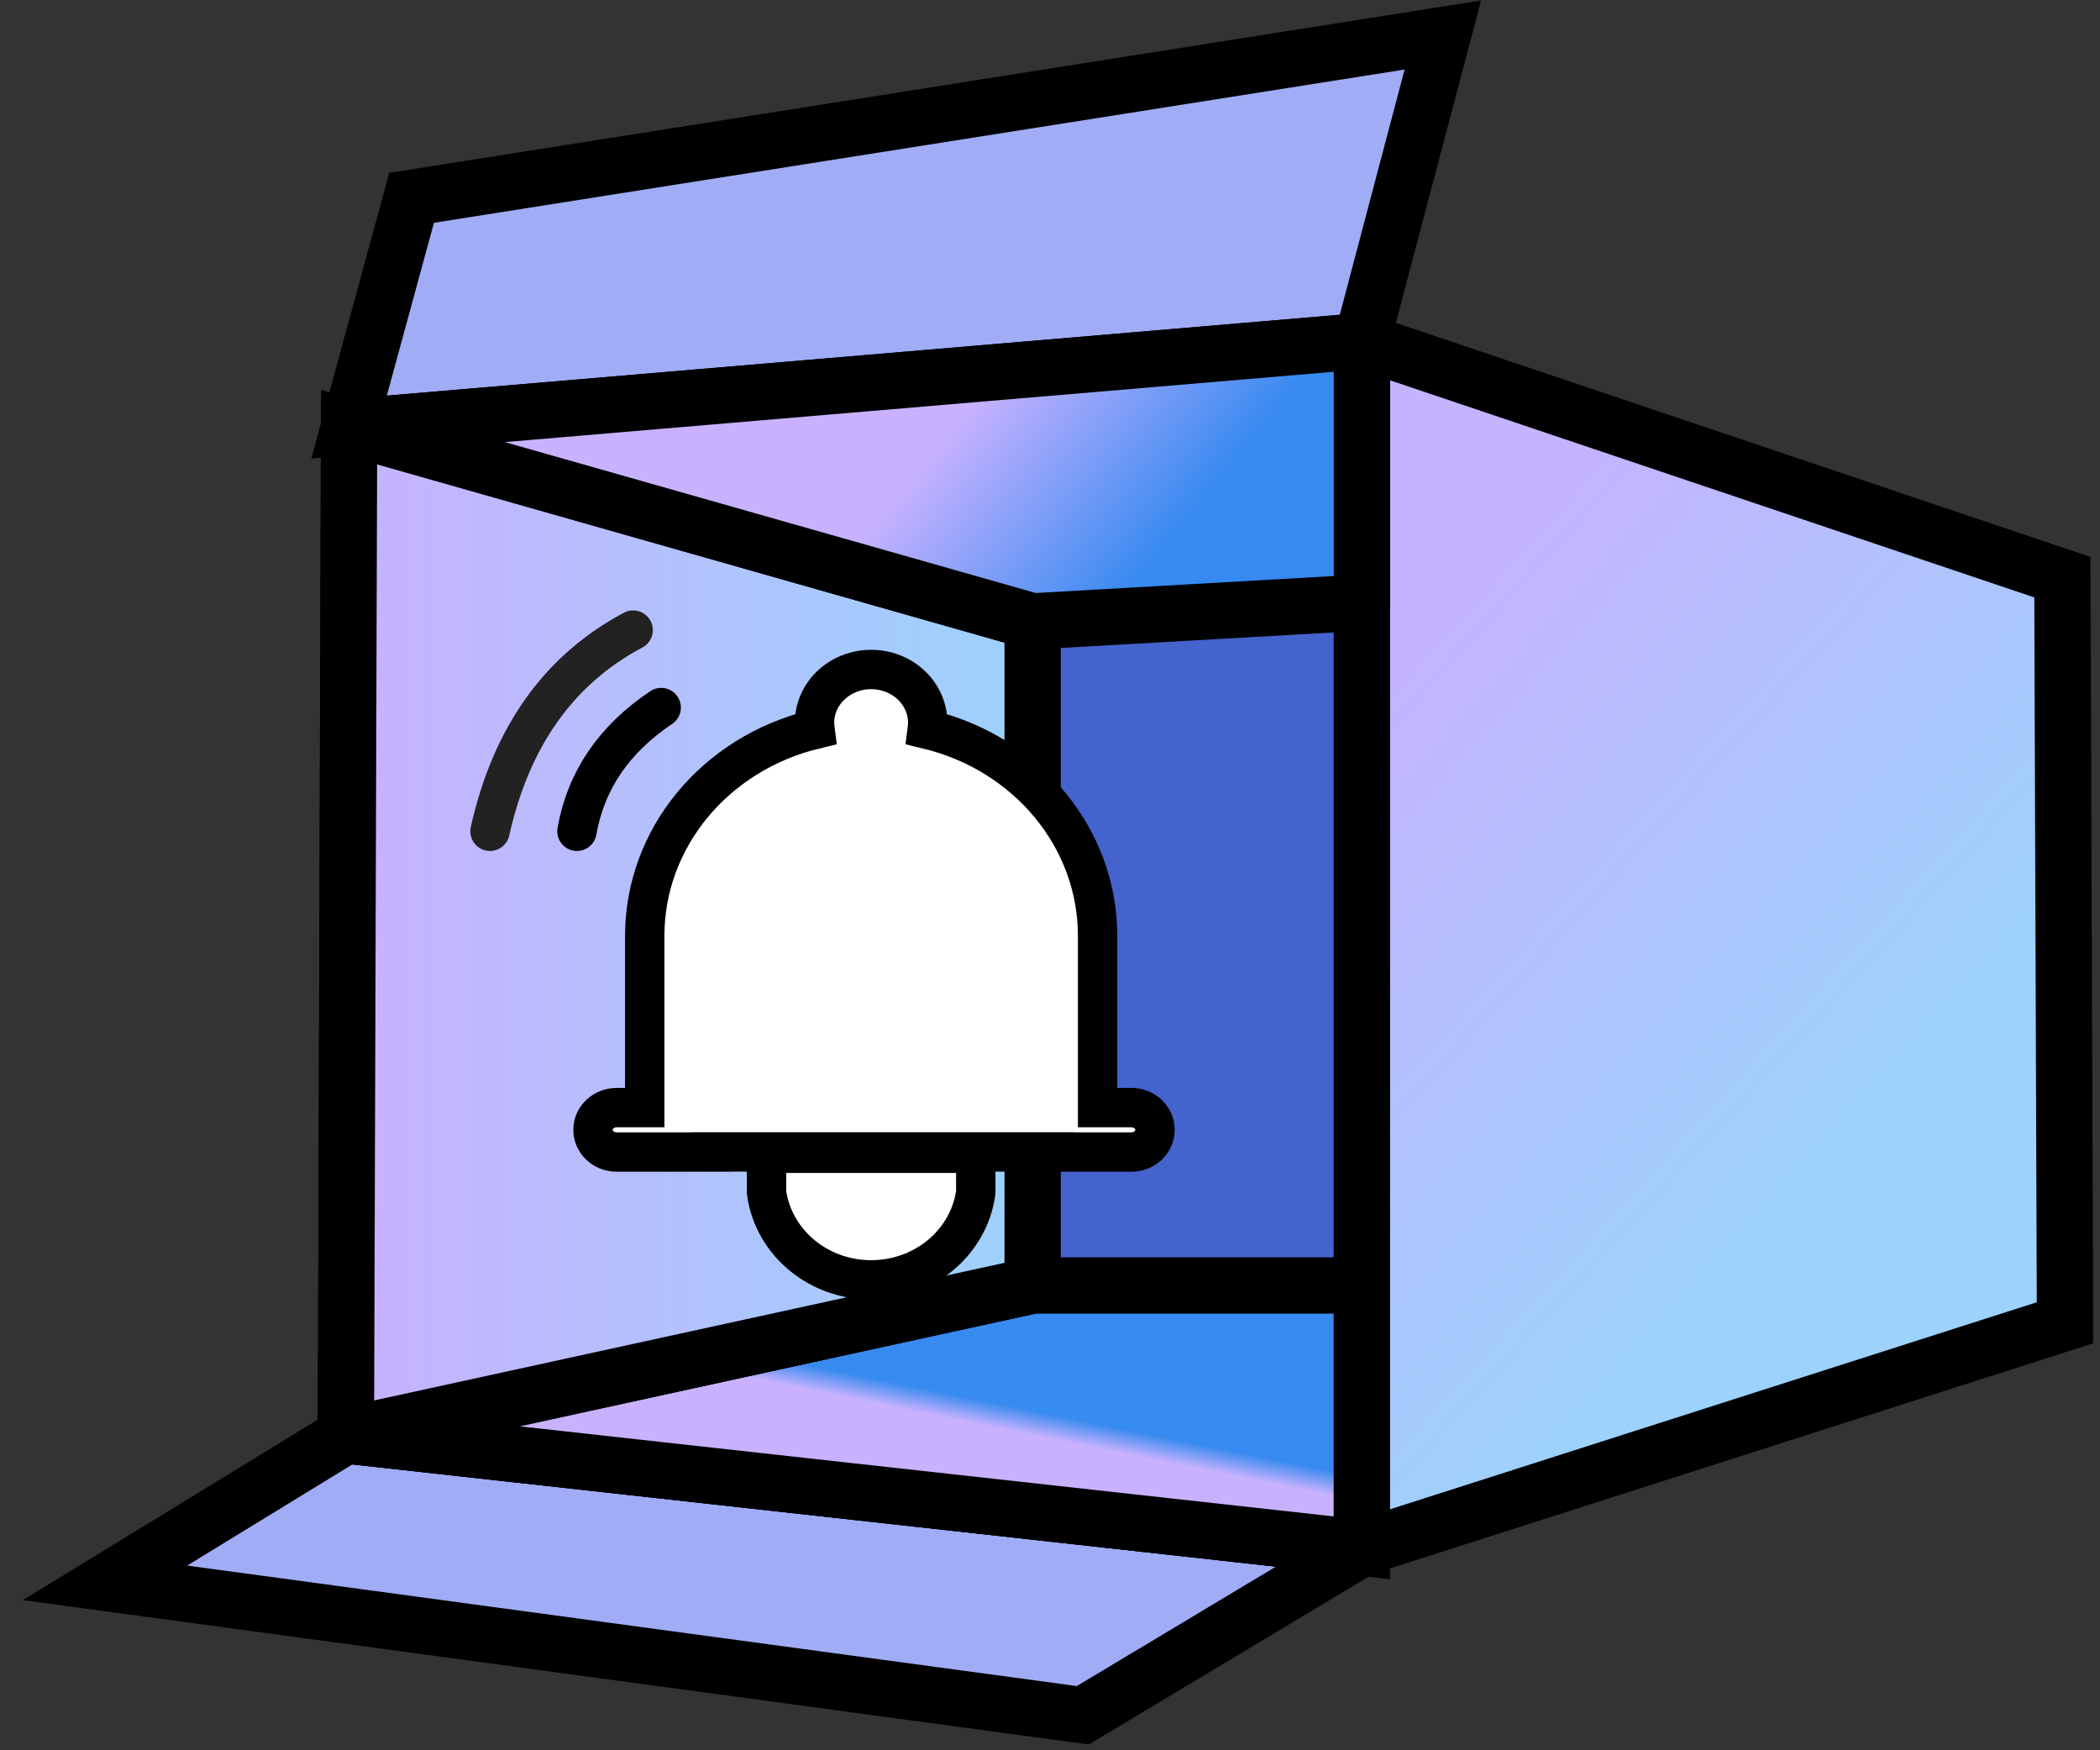 <?xml version="1.0" encoding="UTF-8"?>
<svg width="60px" height="50px" viewBox="0 0 60 50" version="1.1" xmlns="http://www.w3.org/2000/svg" xmlns:xlink="http://www.w3.org/1999/xlink">
    <rect x="0" y="0" width="60" height="50" fill="#333333" stroke="none"/>
    <title>编组 2备份 2</title>
    <defs>
        <linearGradient x1="65.32%" y1="45.791%" x2="60.659%" y2="51.721%" id="linearGradient-1">
            <stop stop-color="#378AF0" offset="0%"></stop>
            <stop stop-color="#C8B2FF" offset="100%"></stop>
        </linearGradient>
        <linearGradient x1="100%" y1="30.588%" x2="5.273%" y2="30.588%" id="linearGradient-2">
            <stop stop-color="#9CD2FC" offset="0%"></stop>
            <stop stop-color="#C5B3FF" offset="100%"></stop>
        </linearGradient>
        <linearGradient x1="30.688%" y1="68.283%" x2="69.423%" y2="8.652%" id="linearGradient-3">
            <stop stop-color="#9CD2FC" offset="0%"></stop>
            <stop stop-color="#C5B3FF" offset="100%"></stop>
        </linearGradient>
        <linearGradient x1="84.32%" y1="56.661%" x2="55.031%" y2="50%" id="linearGradient-4">
            <stop stop-color="#378AF0" offset="0%"></stop>
            <stop stop-color="#C8B2FF" offset="100%"></stop>
        </linearGradient>
    </defs>
    <g id="页面-3" stroke="none" stroke-width="1" fill="none" fill-rule="evenodd">
        <g id="我的金币-兑换" transform="translate(-272, -441)">
            <g id="编组-4备份-5" transform="translate(248, 425)">
                <g id="编组-2备份-2" transform="translate(27, 17)">
                    <g id="image_Wu_180x120" stroke="#000000" stroke-width="1.608">
                        <polygon id="路径-14" fill="#A0ACF6" points="1.39452193e-14 44.217 27.938 48 35.912 43.217 6.883 40.005"></polygon>
                        <polygon id="路径-14备份" fill="#4463CD" points="6.974 11.2 35.912 8.745 35.912 43.217 6.883 40.005"></polygon>
                        <polygon id="路径-14备份-5" fill="url(#linearGradient-1)" stroke-linejoin="round" points="26.504 35.722 35.912 35.722 35.912 43.217 6.883 40.005"></polygon>
                        <polygon id="路径-14备份-4" fill="url(#linearGradient-2)" points="6.974 11.2 26.504 16.751 26.504 35.722 6.883 40.005"></polygon>
                        <polygon id="路径-14备份-3" fill="url(#linearGradient-3)" transform="translate(45.956, 25.981) scale(-1, 1) translate(-45.956, -25.981) " points="35.987 15.488 56 8.745 56 43.217 35.912 36.788"></polygon>
                        <polygon id="路径-14备份-2" fill="#A0ACF6" points="6.974 11.2 35.912 8.745 38.224 -2.29408588e-14 8.76 4.651"></polygon>
                        <polygon id="路径-14备份-6" fill="url(#linearGradient-4)" stroke-linejoin="round" points="6.974 11.2 35.912 8.745 35.912 16.215 26.504 16.751"></polygon>
                    </g>
                    <g id="消息" transform="translate(11, 17)" stroke-width="1.125">
                        <path d="M18.326,14.91 C18.698,14.91 19,14.626 19,14.275 C19,13.925 18.698,13.641 18.326,13.641 L17.36,13.641 L17.36,8.732 C17.36,5.951 15.358,3.523 12.495,2.833 C12.571,2.249 12.283,1.676 11.755,1.361 C11.226,1.046 10.552,1.046 10.024,1.361 C9.496,1.676 9.207,2.249 9.284,2.833 C6.422,3.524 4.421,5.952 4.421,8.732 L4.421,13.641 L3.617,13.641 C3.245,13.641 2.943,13.925 2.943,14.275 C2.943,14.626 3.245,14.91 3.617,14.91 L6.338,14.91 L6.338,14.907 L16.142,14.907 L16.142,14.91 L18.326,14.91 Z" id="形状" stroke="#000000" fill="#FFFFFF"></path>
                        <path d="M13.879,14.944 L13.879,16.063 C13.78,16.789 13.401,17.424 12.85,17.873 C12.322,18.303 11.635,18.562 10.89,18.562 C10.145,18.562 9.458,18.303 8.93,17.873 C8.379,17.424 8,16.789 7.901,16.063 L7.901,16.063 L7.901,14.944 L13.879,14.944 Z" id="路径" stroke="#000000" fill="#FFFFFF" stroke-linejoin="round"></path>
                        <path d="M4.891,2.213 C3.542,3.117 2.74,4.295 2.484,5.747" id="路径-16" stroke="#000000" fill="#FFFFFF" stroke-linecap="round"></path>
                        <path d="M4.09,0 C1.968,1.129 0.605,3.045 0,5.747" id="路径-17" stroke="#222222" stroke-linecap="round"></path>
                    </g>
                </g>
            </g>
        </g>
    </g>
</svg>